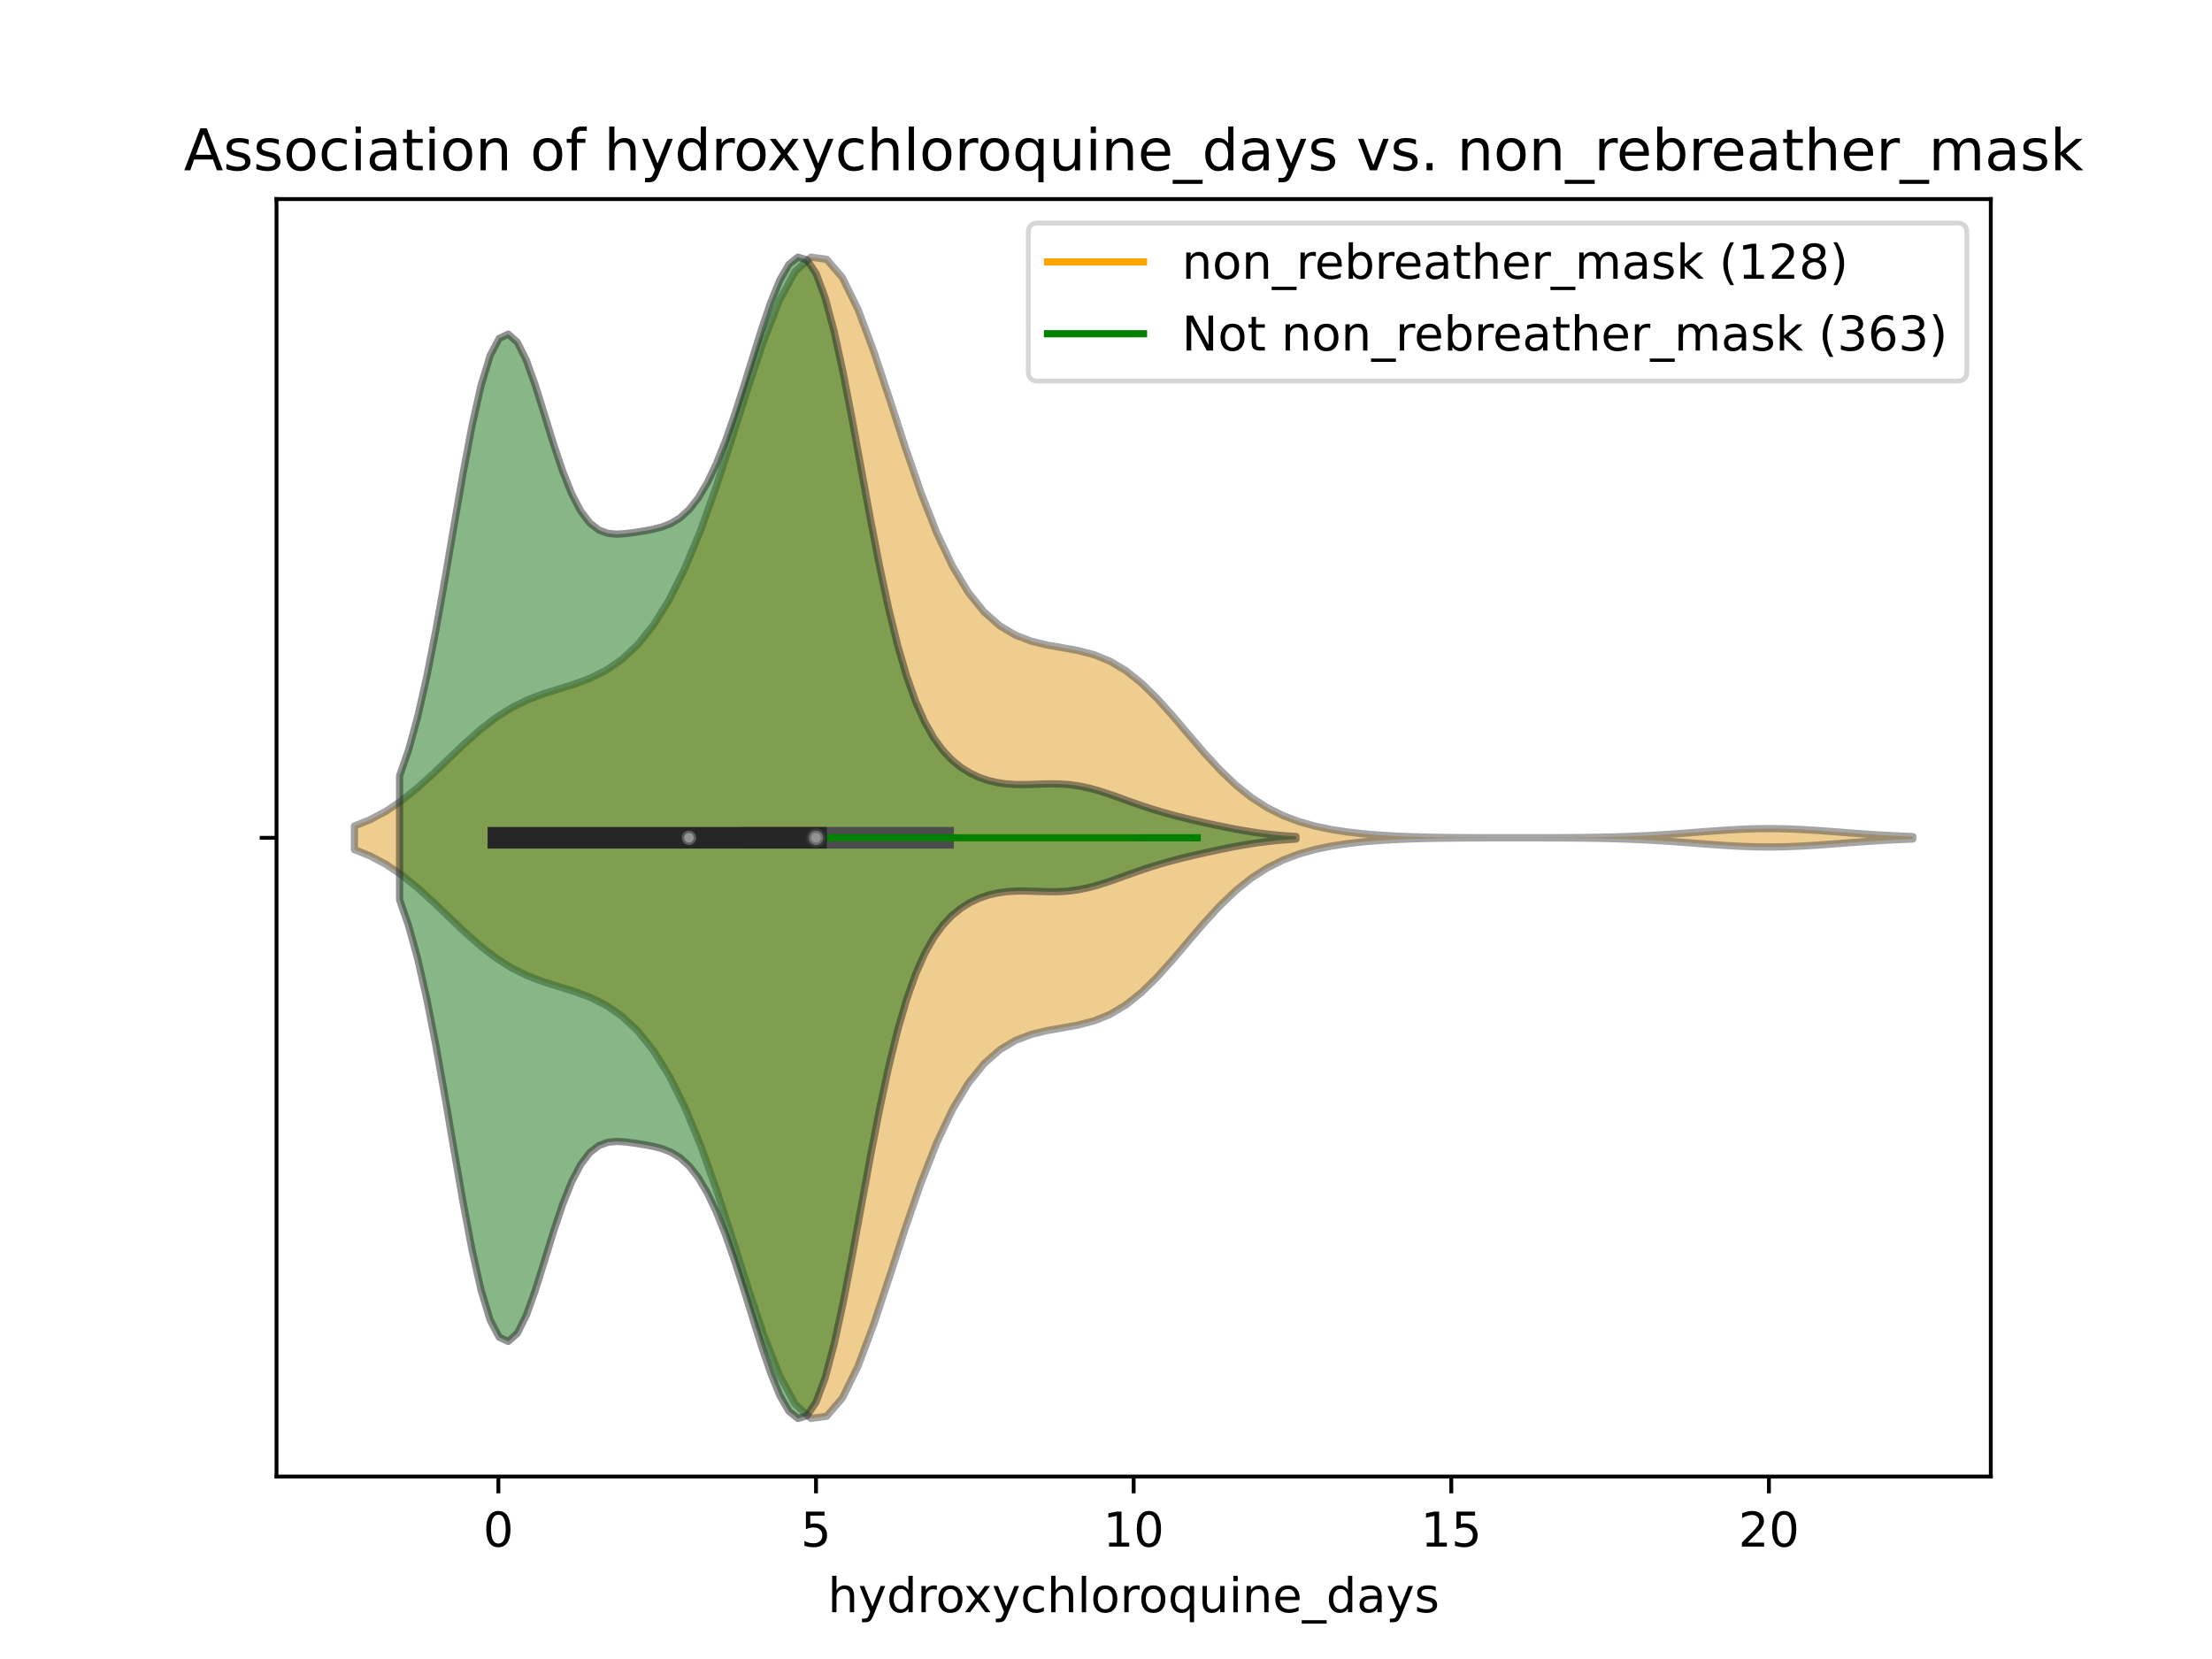 <?xml version="1.0" encoding="utf-8" standalone="no"?>
<!DOCTYPE svg PUBLIC "-//W3C//DTD SVG 1.1//EN"
  "http://www.w3.org/Graphics/SVG/1.1/DTD/svg11.dtd">
<!-- Created with matplotlib (https://matplotlib.org/) -->
<svg height="345.6pt" version="1.1" viewBox="0 0 460.8 345.6" width="460.8pt" xmlns="http://www.w3.org/2000/svg" xmlns:xlink="http://www.w3.org/1999/xlink">
 <defs>
  <style type="text/css">
*{stroke-linecap:butt;stroke-linejoin:round;}
  </style>
 </defs>
 <g id="figure_1">
  <g id="patch_1">
   <path d="M 0 345.6 
L 460.8 345.6 
L 460.8 0 
L 0 0 
z
" style="fill:#ffffff;"/>
  </g>
  <g id="axes_1">
   <g id="patch_2">
    <path d="M 57.6 307.584 
L 414.72 307.584 
L 414.72 41.472 
L 57.6 41.472 
z
" style="fill:#ffffff;"/>
   </g>
   <g id="PolyCollection_1">
    <defs>
     <path d="M 73.833 -168.605 
L 73.833 -173.539 
L 77.112 -174.848 
L 80.391 -176.598 
L 83.671 -178.811 
L 86.95 -181.451 
L 90.229 -184.422 
L 93.509 -187.566 
L 96.788 -190.691 
L 100.067 -193.601 
L 103.347 -196.136 
L 106.626 -198.208 
L 109.905 -199.82 
L 113.185 -201.061 
L 116.464 -202.091 
L 119.743 -203.112 
L 123.023 -204.339 
L 126.302 -205.983 
L 129.581 -208.247 
L 132.861 -211.325 
L 136.14 -215.409 
L 139.42 -220.678 
L 142.699 -227.265 
L 145.978 -235.208 
L 149.258 -244.384 
L 152.537 -254.445 
L 155.816 -264.8 
L 159.096 -274.638 
L 162.375 -283.027 
L 165.654 -289.06 
L 168.934 -292.032 
L 172.213 -291.58 
L 175.492 -287.771 
L 178.772 -281.085 
L 182.051 -272.318 
L 185.33 -262.427 
L 188.61 -252.35 
L 191.889 -242.873 
L 195.168 -234.536 
L 198.448 -227.621 
L 201.727 -222.184 
L 205.006 -218.117 
L 208.286 -215.226 
L 211.565 -213.275 
L 214.844 -212.023 
L 218.124 -211.231 
L 221.403 -210.657 
L 224.682 -210.057 
L 227.962 -209.193 
L 231.241 -207.856 
L 234.52 -205.904 
L 237.8 -203.288 
L 241.079 -200.069 
L 244.358 -196.41 
L 247.638 -192.542 
L 250.917 -188.718 
L 254.196 -185.162 
L 257.476 -182.034 
L 260.755 -179.417 
L 264.034 -177.317 
L 267.314 -175.688 
L 270.593 -174.451 
L 273.872 -173.525 
L 277.152 -172.835 
L 280.431 -172.321 
L 283.71 -171.939 
L 286.99 -171.659 
L 290.269 -171.457 
L 293.548 -171.316 
L 296.828 -171.221 
L 300.107 -171.159 
L 303.386 -171.121 
L 306.666 -171.098 
L 309.945 -171.086 
L 313.224 -171.081 
L 316.504 -171.08 
L 319.783 -171.083 
L 323.062 -171.092 
L 326.342 -171.109 
L 329.621 -171.139 
L 332.9 -171.187 
L 336.18 -171.26 
L 339.459 -171.366 
L 342.739 -171.511 
L 346.018 -171.695 
L 349.297 -171.917 
L 352.577 -172.164 
L 355.856 -172.416 
L 359.135 -172.65 
L 362.415 -172.839 
L 365.694 -172.957 
L 368.973 -172.989 
L 372.253 -172.931 
L 375.532 -172.79 
L 378.811 -172.586 
L 382.091 -172.344 
L 385.37 -172.091 
L 388.649 -171.85 
L 391.929 -171.638 
L 395.208 -171.465 
L 398.487 -171.332 
L 398.487 -170.812 
L 398.487 -170.812 
L 395.208 -170.679 
L 391.929 -170.506 
L 388.649 -170.294 
L 385.37 -170.053 
L 382.091 -169.8 
L 378.811 -169.558 
L 375.532 -169.354 
L 372.253 -169.213 
L 368.973 -169.155 
L 365.694 -169.187 
L 362.415 -169.305 
L 359.135 -169.494 
L 355.856 -169.728 
L 352.577 -169.98 
L 349.297 -170.227 
L 346.018 -170.449 
L 342.739 -170.633 
L 339.459 -170.778 
L 336.18 -170.884 
L 332.9 -170.957 
L 329.621 -171.005 
L 326.342 -171.035 
L 323.062 -171.052 
L 319.783 -171.061 
L 316.504 -171.064 
L 313.224 -171.063 
L 309.945 -171.058 
L 306.666 -171.046 
L 303.386 -171.023 
L 300.107 -170.985 
L 296.828 -170.923 
L 293.548 -170.828 
L 290.269 -170.687 
L 286.99 -170.485 
L 283.71 -170.205 
L 280.431 -169.823 
L 277.152 -169.309 
L 273.872 -168.619 
L 270.593 -167.693 
L 267.314 -166.456 
L 264.034 -164.827 
L 260.755 -162.727 
L 257.476 -160.11 
L 254.196 -156.982 
L 250.917 -153.426 
L 247.638 -149.602 
L 244.358 -145.734 
L 241.079 -142.075 
L 237.8 -138.856 
L 234.52 -136.24 
L 231.241 -134.288 
L 227.962 -132.951 
L 224.682 -132.087 
L 221.403 -131.487 
L 218.124 -130.913 
L 214.844 -130.121 
L 211.565 -128.869 
L 208.286 -126.918 
L 205.006 -124.027 
L 201.727 -119.96 
L 198.448 -114.523 
L 195.168 -107.608 
L 191.889 -99.271 
L 188.61 -89.794 
L 185.33 -79.717 
L 182.051 -69.826 
L 178.772 -61.059 
L 175.492 -54.373 
L 172.213 -50.564 
L 168.934 -50.112 
L 165.654 -53.084 
L 162.375 -59.117 
L 159.096 -67.506 
L 155.816 -77.344 
L 152.537 -87.699 
L 149.258 -97.76 
L 145.978 -106.936 
L 142.699 -114.879 
L 139.42 -121.466 
L 136.14 -126.735 
L 132.861 -130.819 
L 129.581 -133.897 
L 126.302 -136.161 
L 123.023 -137.805 
L 119.743 -139.032 
L 116.464 -140.053 
L 113.185 -141.083 
L 109.905 -142.324 
L 106.626 -143.936 
L 103.347 -146.008 
L 100.067 -148.543 
L 96.788 -151.453 
L 93.509 -154.578 
L 90.229 -157.722 
L 86.95 -160.693 
L 83.671 -163.333 
L 80.391 -165.546 
L 77.112 -167.296 
L 73.833 -168.605 
z
" id="m31ec055d1b" style="stroke:#4c4c4c;stroke-opacity:0.5;stroke-width:1.5;"/>
    </defs>
    <g clip-path="url(#p0de57cd82a)">
     <use style="fill:#df9c20;fill-opacity:0.5;stroke:#4c4c4c;stroke-opacity:0.5;stroke-width:1.5;" x="0" xlink:href="#m31ec055d1b" y="345.6"/>
    </g>
   </g>
   <g id="PolyCollection_2">
    <defs>
     <path d="M 83.241 -158.165 
L 83.241 -183.979 
L 85.128 -189.415 
L 87.014 -196.291 
L 88.9 -204.618 
L 90.786 -214.252 
L 92.672 -224.87 
L 94.558 -235.967 
L 96.445 -246.891 
L 98.331 -256.914 
L 100.217 -265.322 
L 102.103 -271.515 
L 103.989 -275.108 
L 105.876 -275.985 
L 107.762 -274.319 
L 109.648 -270.546 
L 111.534 -265.285 
L 113.42 -259.246 
L 115.307 -253.121 
L 117.193 -247.49 
L 119.079 -242.762 
L 120.965 -239.149 
L 122.851 -236.669 
L 124.737 -235.192 
L 126.624 -234.496 
L 128.51 -234.325 
L 130.396 -234.448 
L 132.282 -234.698 
L 134.168 -234.996 
L 136.055 -235.347 
L 137.941 -235.832 
L 139.827 -236.583 
L 141.713 -237.752 
L 143.599 -239.485 
L 145.486 -241.904 
L 147.372 -245.086 
L 149.258 -249.057 
L 151.144 -253.781 
L 153.03 -259.156 
L 154.917 -265.013 
L 156.803 -271.105 
L 158.689 -277.11 
L 160.575 -282.642 
L 162.461 -287.264 
L 164.347 -290.53 
L 166.234 -292.032 
L 168.12 -291.455 
L 170.006 -288.632 
L 171.892 -283.582 
L 173.778 -276.519 
L 175.665 -267.836 
L 177.551 -258.052 
L 179.437 -247.746 
L 181.323 -237.486 
L 183.209 -227.76 
L 185.096 -218.934 
L 186.982 -211.232 
L 188.868 -204.74 
L 190.754 -199.427 
L 192.64 -195.184 
L 194.527 -191.854 
L 196.413 -189.271 
L 198.299 -187.276 
L 200.185 -185.74 
L 202.071 -184.562 
L 203.957 -183.671 
L 205.844 -183.019 
L 207.73 -182.573 
L 209.616 -182.302 
L 211.502 -182.176 
L 213.388 -182.159 
L 215.275 -182.208 
L 217.161 -182.276 
L 219.047 -182.314 
L 220.933 -182.281 
L 222.819 -182.142 
L 224.706 -181.882 
L 226.592 -181.495 
L 228.478 -180.995 
L 230.364 -180.405 
L 232.25 -179.755 
L 234.136 -179.076 
L 236.023 -178.398 
L 237.909 -177.742 
L 239.795 -177.123 
L 241.681 -176.546 
L 243.567 -176.011 
L 245.454 -175.513 
L 247.34 -175.045 
L 249.226 -174.599 
L 251.112 -174.172 
L 252.998 -173.761 
L 254.885 -173.366 
L 256.771 -172.993 
L 258.657 -172.646 
L 260.543 -172.332 
L 262.429 -172.056 
L 264.316 -171.819 
L 266.202 -171.624 
L 268.088 -171.467 
L 269.974 -171.347 
L 269.974 -170.797 
L 269.974 -170.797 
L 268.088 -170.677 
L 266.202 -170.52 
L 264.316 -170.325 
L 262.429 -170.088 
L 260.543 -169.812 
L 258.657 -169.498 
L 256.771 -169.151 
L 254.885 -168.778 
L 252.998 -168.383 
L 251.112 -167.972 
L 249.226 -167.545 
L 247.34 -167.099 
L 245.454 -166.631 
L 243.567 -166.133 
L 241.681 -165.598 
L 239.795 -165.021 
L 237.909 -164.402 
L 236.023 -163.746 
L 234.136 -163.068 
L 232.25 -162.389 
L 230.364 -161.739 
L 228.478 -161.149 
L 226.592 -160.649 
L 224.706 -160.262 
L 222.819 -160.002 
L 220.933 -159.863 
L 219.047 -159.83 
L 217.161 -159.868 
L 215.275 -159.936 
L 213.388 -159.985 
L 211.502 -159.968 
L 209.616 -159.842 
L 207.73 -159.571 
L 205.844 -159.125 
L 203.957 -158.473 
L 202.071 -157.582 
L 200.185 -156.404 
L 198.299 -154.868 
L 196.413 -152.873 
L 194.527 -150.29 
L 192.64 -146.96 
L 190.754 -142.717 
L 188.868 -137.404 
L 186.982 -130.912 
L 185.096 -123.21 
L 183.209 -114.384 
L 181.323 -104.658 
L 179.437 -94.398 
L 177.551 -84.092 
L 175.665 -74.308 
L 173.778 -65.625 
L 171.892 -58.562 
L 170.006 -53.512 
L 168.12 -50.689 
L 166.234 -50.112 
L 164.347 -51.614 
L 162.461 -54.88 
L 160.575 -59.502 
L 158.689 -65.034 
L 156.803 -71.039 
L 154.917 -77.131 
L 153.03 -82.988 
L 151.144 -88.363 
L 149.258 -93.087 
L 147.372 -97.058 
L 145.486 -100.24 
L 143.599 -102.659 
L 141.713 -104.392 
L 139.827 -105.561 
L 137.941 -106.312 
L 136.055 -106.797 
L 134.168 -107.148 
L 132.282 -107.446 
L 130.396 -107.696 
L 128.51 -107.819 
L 126.624 -107.648 
L 124.737 -106.952 
L 122.851 -105.475 
L 120.965 -102.995 
L 119.079 -99.382 
L 117.193 -94.654 
L 115.307 -89.023 
L 113.42 -82.898 
L 111.534 -76.859 
L 109.648 -71.598 
L 107.762 -67.825 
L 105.876 -66.159 
L 103.989 -67.036 
L 102.103 -70.629 
L 100.217 -76.822 
L 98.331 -85.23 
L 96.445 -95.253 
L 94.558 -106.177 
L 92.672 -117.274 
L 90.786 -127.892 
L 88.9 -137.526 
L 87.014 -145.853 
L 85.128 -152.729 
L 83.241 -158.165 
z
" id="md83c1973f4" style="stroke:#262626;stroke-opacity:0.5;stroke-width:1.5;"/>
    </defs>
    <g clip-path="url(#p0de57cd82a)">
     <use style="fill:#107010;fill-opacity:0.5;stroke:#262626;stroke-opacity:0.5;stroke-width:1.5;" x="0" xlink:href="#md83c1973f4" y="345.6"/>
    </g>
   </g>
   <g id="matplotlib.axis_1">
    <g id="xtick_1">
     <g id="line2d_1">
      <defs>
       <path d="M 0 0 
L 0 3.5 
" id="mb595acec71" style="stroke:#000000;stroke-width:0.8;"/>
      </defs>
      <g>
       <use style="stroke:#000000;stroke-width:0.8;" x="103.822" xlink:href="#mb595acec71" y="307.584"/>
      </g>
     </g>
     <g id="text_1">
      <!-- 0 -->
      <defs>
       <path d="M 31.781 66.406 
Q 24.172 66.406 20.328 58.906 
Q 16.5 51.422 16.5 36.375 
Q 16.5 21.391 20.328 13.891 
Q 24.172 6.391 31.781 6.391 
Q 39.453 6.391 43.281 13.891 
Q 47.125 21.391 47.125 36.375 
Q 47.125 51.422 43.281 58.906 
Q 39.453 66.406 31.781 66.406 
z
M 31.781 74.219 
Q 44.047 74.219 50.516 64.516 
Q 56.984 54.828 56.984 36.375 
Q 56.984 17.969 50.516 8.266 
Q 44.047 -1.422 31.781 -1.422 
Q 19.531 -1.422 13.062 8.266 
Q 6.594 17.969 6.594 36.375 
Q 6.594 54.828 13.062 64.516 
Q 19.531 74.219 31.781 74.219 
z
" id="DejaVuSans-48"/>
      </defs>
      <g transform="translate(100.64 322.182)scale(0.1 -0.1)">
       <use xlink:href="#DejaVuSans-48"/>
      </g>
     </g>
    </g>
    <g id="xtick_2">
     <g id="line2d_2">
      <g>
       <use style="stroke:#000000;stroke-width:0.8;" x="169.991" xlink:href="#mb595acec71" y="307.584"/>
      </g>
     </g>
     <g id="text_2">
      <!-- 5 -->
      <defs>
       <path d="M 10.797 72.906 
L 49.516 72.906 
L 49.516 64.594 
L 19.828 64.594 
L 19.828 46.734 
Q 21.969 47.469 24.109 47.828 
Q 26.266 48.188 28.422 48.188 
Q 40.625 48.188 47.75 41.5 
Q 54.891 34.812 54.891 23.391 
Q 54.891 11.625 47.562 5.094 
Q 40.234 -1.422 26.906 -1.422 
Q 22.312 -1.422 17.547 -0.641 
Q 12.797 0.141 7.719 1.703 
L 7.719 11.625 
Q 12.109 9.234 16.797 8.062 
Q 21.484 6.891 26.703 6.891 
Q 35.156 6.891 40.078 11.328 
Q 45.016 15.766 45.016 23.391 
Q 45.016 31 40.078 35.438 
Q 35.156 39.891 26.703 39.891 
Q 22.75 39.891 18.812 39.016 
Q 14.891 38.141 10.797 36.281 
z
" id="DejaVuSans-53"/>
      </defs>
      <g transform="translate(166.81 322.182)scale(0.1 -0.1)">
       <use xlink:href="#DejaVuSans-53"/>
      </g>
     </g>
    </g>
    <g id="xtick_3">
     <g id="line2d_3">
      <g>
       <use style="stroke:#000000;stroke-width:0.8;" x="236.16" xlink:href="#mb595acec71" y="307.584"/>
      </g>
     </g>
     <g id="text_3">
      <!-- 10 -->
      <defs>
       <path d="M 12.406 8.297 
L 28.516 8.297 
L 28.516 63.922 
L 10.984 60.406 
L 10.984 69.391 
L 28.422 72.906 
L 38.281 72.906 
L 38.281 8.297 
L 54.391 8.297 
L 54.391 0 
L 12.406 0 
z
" id="DejaVuSans-49"/>
      </defs>
      <g transform="translate(229.798 322.182)scale(0.1 -0.1)">
       <use xlink:href="#DejaVuSans-49"/>
       <use x="63.623" xlink:href="#DejaVuSans-48"/>
      </g>
     </g>
    </g>
    <g id="xtick_4">
     <g id="line2d_4">
      <g>
       <use style="stroke:#000000;stroke-width:0.8;" x="302.329" xlink:href="#mb595acec71" y="307.584"/>
      </g>
     </g>
     <g id="text_4">
      <!-- 15 -->
      <g transform="translate(295.967 322.182)scale(0.1 -0.1)">
       <use xlink:href="#DejaVuSans-49"/>
       <use x="63.623" xlink:href="#DejaVuSans-53"/>
      </g>
     </g>
    </g>
    <g id="xtick_5">
     <g id="line2d_5">
      <g>
       <use style="stroke:#000000;stroke-width:0.8;" x="368.498" xlink:href="#mb595acec71" y="307.584"/>
      </g>
     </g>
     <g id="text_5">
      <!-- 20 -->
      <defs>
       <path d="M 19.188 8.297 
L 53.609 8.297 
L 53.609 0 
L 7.328 0 
L 7.328 8.297 
Q 12.938 14.109 22.625 23.891 
Q 32.328 33.688 34.812 36.531 
Q 39.547 41.844 41.422 45.531 
Q 43.312 49.219 43.312 52.781 
Q 43.312 58.594 39.234 62.25 
Q 35.156 65.922 28.609 65.922 
Q 23.969 65.922 18.812 64.312 
Q 13.672 62.703 7.812 59.422 
L 7.812 69.391 
Q 13.766 71.781 18.938 73 
Q 24.125 74.219 28.422 74.219 
Q 39.75 74.219 46.484 68.547 
Q 53.219 62.891 53.219 53.422 
Q 53.219 48.922 51.531 44.891 
Q 49.859 40.875 45.406 35.406 
Q 44.188 33.984 37.641 27.219 
Q 31.109 20.453 19.188 8.297 
z
" id="DejaVuSans-50"/>
      </defs>
      <g transform="translate(362.136 322.182)scale(0.1 -0.1)">
       <use xlink:href="#DejaVuSans-50"/>
       <use x="63.623" xlink:href="#DejaVuSans-48"/>
      </g>
     </g>
    </g>
    <g id="text_6">
     <!-- hydroxychloroquine_days -->
     <defs>
      <path d="M 54.891 33.016 
L 54.891 0 
L 45.906 0 
L 45.906 32.719 
Q 45.906 40.484 42.875 44.328 
Q 39.844 48.188 33.797 48.188 
Q 26.516 48.188 22.312 43.547 
Q 18.109 38.922 18.109 30.906 
L 18.109 0 
L 9.078 0 
L 9.078 75.984 
L 18.109 75.984 
L 18.109 46.188 
Q 21.344 51.125 25.703 53.562 
Q 30.078 56 35.797 56 
Q 45.219 56 50.047 50.172 
Q 54.891 44.344 54.891 33.016 
z
" id="DejaVuSans-104"/>
      <path d="M 32.172 -5.078 
Q 28.375 -14.844 24.75 -17.812 
Q 21.141 -20.797 15.094 -20.797 
L 7.906 -20.797 
L 7.906 -13.281 
L 13.188 -13.281 
Q 16.891 -13.281 18.938 -11.516 
Q 21 -9.766 23.484 -3.219 
L 25.094 0.875 
L 2.984 54.688 
L 12.5 54.688 
L 29.594 11.922 
L 46.688 54.688 
L 56.203 54.688 
z
" id="DejaVuSans-121"/>
      <path d="M 45.406 46.391 
L 45.406 75.984 
L 54.391 75.984 
L 54.391 0 
L 45.406 0 
L 45.406 8.203 
Q 42.578 3.328 38.25 0.953 
Q 33.938 -1.422 27.875 -1.422 
Q 17.969 -1.422 11.734 6.484 
Q 5.516 14.406 5.516 27.297 
Q 5.516 40.188 11.734 48.094 
Q 17.969 56 27.875 56 
Q 33.938 56 38.25 53.625 
Q 42.578 51.266 45.406 46.391 
z
M 14.797 27.297 
Q 14.797 17.391 18.875 11.75 
Q 22.953 6.109 30.078 6.109 
Q 37.203 6.109 41.297 11.75 
Q 45.406 17.391 45.406 27.297 
Q 45.406 37.203 41.297 42.844 
Q 37.203 48.484 30.078 48.484 
Q 22.953 48.484 18.875 42.844 
Q 14.797 37.203 14.797 27.297 
z
" id="DejaVuSans-100"/>
      <path d="M 41.109 46.297 
Q 39.594 47.172 37.812 47.578 
Q 36.031 48 33.891 48 
Q 26.266 48 22.188 43.047 
Q 18.109 38.094 18.109 28.812 
L 18.109 0 
L 9.078 0 
L 9.078 54.688 
L 18.109 54.688 
L 18.109 46.188 
Q 20.953 51.172 25.484 53.578 
Q 30.031 56 36.531 56 
Q 37.453 56 38.578 55.875 
Q 39.703 55.766 41.062 55.516 
z
" id="DejaVuSans-114"/>
      <path d="M 30.609 48.391 
Q 23.391 48.391 19.188 42.75 
Q 14.984 37.109 14.984 27.297 
Q 14.984 17.484 19.156 11.844 
Q 23.344 6.203 30.609 6.203 
Q 37.797 6.203 41.984 11.859 
Q 46.188 17.531 46.188 27.297 
Q 46.188 37.016 41.984 42.703 
Q 37.797 48.391 30.609 48.391 
z
M 30.609 56 
Q 42.328 56 49.016 48.375 
Q 55.719 40.766 55.719 27.297 
Q 55.719 13.875 49.016 6.219 
Q 42.328 -1.422 30.609 -1.422 
Q 18.844 -1.422 12.172 6.219 
Q 5.516 13.875 5.516 27.297 
Q 5.516 40.766 12.172 48.375 
Q 18.844 56 30.609 56 
z
" id="DejaVuSans-111"/>
      <path d="M 54.891 54.688 
L 35.109 28.078 
L 55.906 0 
L 45.312 0 
L 29.391 21.484 
L 13.484 0 
L 2.875 0 
L 24.125 28.609 
L 4.688 54.688 
L 15.281 54.688 
L 29.781 35.203 
L 44.281 54.688 
z
" id="DejaVuSans-120"/>
      <path d="M 48.781 52.594 
L 48.781 44.188 
Q 44.969 46.297 41.141 47.344 
Q 37.312 48.391 33.406 48.391 
Q 24.656 48.391 19.812 42.844 
Q 14.984 37.312 14.984 27.297 
Q 14.984 17.281 19.812 11.734 
Q 24.656 6.203 33.406 6.203 
Q 37.312 6.203 41.141 7.25 
Q 44.969 8.297 48.781 10.406 
L 48.781 2.094 
Q 45.016 0.344 40.984 -0.531 
Q 36.969 -1.422 32.422 -1.422 
Q 20.062 -1.422 12.781 6.344 
Q 5.516 14.109 5.516 27.297 
Q 5.516 40.672 12.859 48.328 
Q 20.219 56 33.016 56 
Q 37.156 56 41.109 55.141 
Q 45.062 54.297 48.781 52.594 
z
" id="DejaVuSans-99"/>
      <path d="M 9.422 75.984 
L 18.406 75.984 
L 18.406 0 
L 9.422 0 
z
" id="DejaVuSans-108"/>
      <path d="M 14.797 27.297 
Q 14.797 17.391 18.875 11.75 
Q 22.953 6.109 30.078 6.109 
Q 37.203 6.109 41.297 11.75 
Q 45.406 17.391 45.406 27.297 
Q 45.406 37.203 41.297 42.844 
Q 37.203 48.484 30.078 48.484 
Q 22.953 48.484 18.875 42.844 
Q 14.797 37.203 14.797 27.297 
z
M 45.406 8.203 
Q 42.578 3.328 38.25 0.953 
Q 33.938 -1.422 27.875 -1.422 
Q 17.969 -1.422 11.734 6.484 
Q 5.516 14.406 5.516 27.297 
Q 5.516 40.188 11.734 48.094 
Q 17.969 56 27.875 56 
Q 33.938 56 38.25 53.625 
Q 42.578 51.266 45.406 46.391 
L 45.406 54.688 
L 54.391 54.688 
L 54.391 -20.797 
L 45.406 -20.797 
z
" id="DejaVuSans-113"/>
      <path d="M 8.5 21.578 
L 8.5 54.688 
L 17.484 54.688 
L 17.484 21.922 
Q 17.484 14.156 20.5 10.266 
Q 23.531 6.391 29.594 6.391 
Q 36.859 6.391 41.078 11.031 
Q 45.312 15.672 45.312 23.688 
L 45.312 54.688 
L 54.297 54.688 
L 54.297 0 
L 45.312 0 
L 45.312 8.406 
Q 42.047 3.422 37.719 1 
Q 33.406 -1.422 27.688 -1.422 
Q 18.266 -1.422 13.375 4.438 
Q 8.5 10.297 8.5 21.578 
z
M 31.109 56 
z
" id="DejaVuSans-117"/>
      <path d="M 9.422 54.688 
L 18.406 54.688 
L 18.406 0 
L 9.422 0 
z
M 9.422 75.984 
L 18.406 75.984 
L 18.406 64.594 
L 9.422 64.594 
z
" id="DejaVuSans-105"/>
      <path d="M 54.891 33.016 
L 54.891 0 
L 45.906 0 
L 45.906 32.719 
Q 45.906 40.484 42.875 44.328 
Q 39.844 48.188 33.797 48.188 
Q 26.516 48.188 22.312 43.547 
Q 18.109 38.922 18.109 30.906 
L 18.109 0 
L 9.078 0 
L 9.078 54.688 
L 18.109 54.688 
L 18.109 46.188 
Q 21.344 51.125 25.703 53.562 
Q 30.078 56 35.797 56 
Q 45.219 56 50.047 50.172 
Q 54.891 44.344 54.891 33.016 
z
" id="DejaVuSans-110"/>
      <path d="M 56.203 29.594 
L 56.203 25.203 
L 14.891 25.203 
Q 15.484 15.922 20.484 11.062 
Q 25.484 6.203 34.422 6.203 
Q 39.594 6.203 44.453 7.469 
Q 49.312 8.734 54.109 11.281 
L 54.109 2.781 
Q 49.266 0.734 44.188 -0.344 
Q 39.109 -1.422 33.891 -1.422 
Q 20.797 -1.422 13.156 6.188 
Q 5.516 13.812 5.516 26.812 
Q 5.516 40.234 12.766 48.109 
Q 20.016 56 32.328 56 
Q 43.359 56 49.781 48.891 
Q 56.203 41.797 56.203 29.594 
z
M 47.219 32.234 
Q 47.125 39.594 43.094 43.984 
Q 39.062 48.391 32.422 48.391 
Q 24.906 48.391 20.391 44.141 
Q 15.875 39.891 15.188 32.172 
z
" id="DejaVuSans-101"/>
      <path d="M 50.984 -16.609 
L 50.984 -23.578 
L -0.984 -23.578 
L -0.984 -16.609 
z
" id="DejaVuSans-95"/>
      <path d="M 34.281 27.484 
Q 23.391 27.484 19.188 25 
Q 14.984 22.516 14.984 16.5 
Q 14.984 11.719 18.141 8.906 
Q 21.297 6.109 26.703 6.109 
Q 34.188 6.109 38.703 11.406 
Q 43.219 16.703 43.219 25.484 
L 43.219 27.484 
z
M 52.203 31.203 
L 52.203 0 
L 43.219 0 
L 43.219 8.297 
Q 40.141 3.328 35.547 0.953 
Q 30.953 -1.422 24.312 -1.422 
Q 15.922 -1.422 10.953 3.297 
Q 6 8.016 6 15.922 
Q 6 25.141 12.172 29.828 
Q 18.359 34.516 30.609 34.516 
L 43.219 34.516 
L 43.219 35.406 
Q 43.219 41.609 39.141 45 
Q 35.062 48.391 27.688 48.391 
Q 23 48.391 18.547 47.266 
Q 14.109 46.141 10.016 43.891 
L 10.016 52.203 
Q 14.938 54.109 19.578 55.047 
Q 24.219 56 28.609 56 
Q 40.484 56 46.344 49.844 
Q 52.203 43.703 52.203 31.203 
z
" id="DejaVuSans-97"/>
      <path d="M 44.281 53.078 
L 44.281 44.578 
Q 40.484 46.531 36.375 47.5 
Q 32.281 48.484 27.875 48.484 
Q 21.188 48.484 17.844 46.438 
Q 14.5 44.391 14.5 40.281 
Q 14.5 37.156 16.891 35.375 
Q 19.281 33.594 26.516 31.984 
L 29.594 31.297 
Q 39.156 29.25 43.188 25.516 
Q 47.219 21.781 47.219 15.094 
Q 47.219 7.469 41.188 3.016 
Q 35.156 -1.422 24.609 -1.422 
Q 20.219 -1.422 15.453 -0.562 
Q 10.688 0.297 5.422 2 
L 5.422 11.281 
Q 10.406 8.688 15.234 7.391 
Q 20.062 6.109 24.812 6.109 
Q 31.156 6.109 34.562 8.281 
Q 37.984 10.453 37.984 14.406 
Q 37.984 18.062 35.516 20.016 
Q 33.062 21.969 24.703 23.781 
L 21.578 24.516 
Q 13.234 26.266 9.516 29.906 
Q 5.812 33.547 5.812 39.891 
Q 5.812 47.609 11.281 51.797 
Q 16.75 56 26.812 56 
Q 31.781 56 36.172 55.266 
Q 40.578 54.547 44.281 53.078 
z
" id="DejaVuSans-115"/>
     </defs>
     <g transform="translate(172.444 335.861)scale(0.1 -0.1)">
      <use xlink:href="#DejaVuSans-104"/>
      <use x="63.379" xlink:href="#DejaVuSans-121"/>
      <use x="122.559" xlink:href="#DejaVuSans-100"/>
      <use x="186.035" xlink:href="#DejaVuSans-114"/>
      <use x="224.898" xlink:href="#DejaVuSans-111"/>
      <use x="282.955" xlink:href="#DejaVuSans-120"/>
      <use x="342.135" xlink:href="#DejaVuSans-121"/>
      <use x="401.314" xlink:href="#DejaVuSans-99"/>
      <use x="456.295" xlink:href="#DejaVuSans-104"/>
      <use x="519.674" xlink:href="#DejaVuSans-108"/>
      <use x="547.457" xlink:href="#DejaVuSans-111"/>
      <use x="608.639" xlink:href="#DejaVuSans-114"/>
      <use x="647.502" xlink:href="#DejaVuSans-111"/>
      <use x="708.684" xlink:href="#DejaVuSans-113"/>
      <use x="772.16" xlink:href="#DejaVuSans-117"/>
      <use x="835.539" xlink:href="#DejaVuSans-105"/>
      <use x="863.322" xlink:href="#DejaVuSans-110"/>
      <use x="926.701" xlink:href="#DejaVuSans-101"/>
      <use x="988.225" xlink:href="#DejaVuSans-95"/>
      <use x="1038.225" xlink:href="#DejaVuSans-100"/>
      <use x="1101.701" xlink:href="#DejaVuSans-97"/>
      <use x="1162.98" xlink:href="#DejaVuSans-121"/>
      <use x="1222.16" xlink:href="#DejaVuSans-115"/>
     </g>
    </g>
   </g>
   <g id="matplotlib.axis_2">
    <g id="ytick_1">
     <g id="line2d_6">
      <defs>
       <path d="M 0 0 
L -3.5 0 
" id="m94b410434c" style="stroke:#000000;stroke-width:0.8;"/>
      </defs>
      <g>
       <use style="stroke:#000000;stroke-width:0.8;" x="57.6" xlink:href="#m94b410434c" y="174.528"/>
      </g>
     </g>
    </g>
   </g>
   <g id="line2d_7">
    <path clip-path="url(#p0de57cd82a)" d="M 103.822 174.528 
L 236.16 174.528 
" style="fill:none;stroke:#ffa500;stroke-linecap:square;stroke-width:1.5;"/>
   </g>
   <g id="line2d_8">
    <path clip-path="url(#p0de57cd82a)" d="M 156.757 174.528 
L 196.458 174.528 
" style="fill:none;stroke:#4c4c4c;stroke-linecap:square;stroke-width:4.5;"/>
   </g>
   <g id="line2d_9">
    <path clip-path="url(#p0de57cd82a)" d="M 103.822 174.528 
L 249.394 174.528 
" style="fill:none;stroke:#008000;stroke-linecap:square;stroke-width:1.5;"/>
   </g>
   <g id="line2d_10">
    <path clip-path="url(#p0de57cd82a)" d="M 103.822 174.528 
L 169.991 174.528 
" style="fill:none;stroke:#262626;stroke-linecap:square;stroke-width:4.5;"/>
   </g>
   <g id="patch_3">
    <path d="M 57.6 307.584 
L 57.6 41.472 
" style="fill:none;stroke:#000000;stroke-linecap:square;stroke-linejoin:miter;stroke-width:0.8;"/>
   </g>
   <g id="patch_4">
    <path d="M 414.72 307.584 
L 414.72 41.472 
" style="fill:none;stroke:#000000;stroke-linecap:square;stroke-linejoin:miter;stroke-width:0.8;"/>
   </g>
   <g id="patch_5">
    <path d="M 57.6 307.584 
L 414.72 307.584 
" style="fill:none;stroke:#000000;stroke-linecap:square;stroke-linejoin:miter;stroke-width:0.8;"/>
   </g>
   <g id="patch_6">
    <path d="M 57.6 41.472 
L 414.72 41.472 
" style="fill:none;stroke:#000000;stroke-linecap:square;stroke-linejoin:miter;stroke-width:0.8;"/>
   </g>
   <g id="PathCollection_1">
    <defs>
     <path d="M 0 1.5 
C 0.398 1.5 0.779 1.342 1.061 1.061 
C 1.342 0.779 1.5 0.398 1.5 0 
C 1.5 -0.398 1.342 -0.779 1.061 -1.061 
C 0.779 -1.342 0.398 -1.5 0 -1.5 
C -0.398 -1.5 -0.779 -1.342 -1.061 -1.061 
C -1.342 -0.779 -1.5 -0.398 -1.5 0 
C -1.5 0.398 -1.342 0.779 -1.061 1.061 
C -0.779 1.342 -0.398 1.5 0 1.5 
z
" id="m1c1838a0f6" style="stroke:#4c4c4c;stroke-opacity:0.5;"/>
    </defs>
    <g clip-path="url(#p0de57cd82a)">
     <use style="fill:#ffffff;fill-opacity:0.5;stroke:#4c4c4c;stroke-opacity:0.5;" x="169.991" xlink:href="#m1c1838a0f6" y="174.528"/>
    </g>
   </g>
   <g id="PathCollection_2">
    <defs>
     <path d="M 0 1.5 
C 0.398 1.5 0.779 1.342 1.061 1.061 
C 1.342 0.779 1.5 0.398 1.5 0 
C 1.5 -0.398 1.342 -0.779 1.061 -1.061 
C 0.779 -1.342 0.398 -1.5 0 -1.5 
C -0.398 -1.5 -0.779 -1.342 -1.061 -1.061 
C -1.342 -0.779 -1.5 -0.398 -1.5 0 
C -1.5 0.398 -1.342 0.779 -1.061 1.061 
C -0.779 1.342 -0.398 1.5 0 1.5 
z
" id="m29eba661d1" style="stroke:#262626;stroke-opacity:0.5;"/>
    </defs>
    <g clip-path="url(#p0de57cd82a)">
     <use style="fill:#ffffff;fill-opacity:0.5;stroke:#262626;stroke-opacity:0.5;" x="143.523" xlink:href="#m29eba661d1" y="174.528"/>
    </g>
   </g>
   <g id="text_7">
    <!-- Association of hydroxychloroquine_days vs. non_rebreather_mask -->
    <defs>
     <path d="M 34.188 63.188 
L 20.797 26.906 
L 47.609 26.906 
z
M 28.609 72.906 
L 39.797 72.906 
L 67.578 0 
L 57.328 0 
L 50.688 18.703 
L 17.828 18.703 
L 11.188 0 
L 0.781 0 
z
" id="DejaVuSans-65"/>
     <path d="M 18.312 70.219 
L 18.312 54.688 
L 36.812 54.688 
L 36.812 47.703 
L 18.312 47.703 
L 18.312 18.016 
Q 18.312 11.328 20.141 9.422 
Q 21.969 7.516 27.594 7.516 
L 36.812 7.516 
L 36.812 0 
L 27.594 0 
Q 17.188 0 13.234 3.875 
Q 9.281 7.766 9.281 18.016 
L 9.281 47.703 
L 2.688 47.703 
L 2.688 54.688 
L 9.281 54.688 
L 9.281 70.219 
z
" id="DejaVuSans-116"/>
     <path id="DejaVuSans-32"/>
     <path d="M 37.109 75.984 
L 37.109 68.5 
L 28.516 68.5 
Q 23.688 68.5 21.797 66.547 
Q 19.922 64.594 19.922 59.516 
L 19.922 54.688 
L 34.719 54.688 
L 34.719 47.703 
L 19.922 47.703 
L 19.922 0 
L 10.891 0 
L 10.891 47.703 
L 2.297 47.703 
L 2.297 54.688 
L 10.891 54.688 
L 10.891 58.5 
Q 10.891 67.625 15.141 71.797 
Q 19.391 75.984 28.609 75.984 
z
" id="DejaVuSans-102"/>
     <path d="M 2.984 54.688 
L 12.5 54.688 
L 29.594 8.797 
L 46.688 54.688 
L 56.203 54.688 
L 35.688 0 
L 23.484 0 
z
" id="DejaVuSans-118"/>
     <path d="M 10.688 12.406 
L 21 12.406 
L 21 0 
L 10.688 0 
z
" id="DejaVuSans-46"/>
     <path d="M 48.688 27.297 
Q 48.688 37.203 44.609 42.844 
Q 40.531 48.484 33.406 48.484 
Q 26.266 48.484 22.188 42.844 
Q 18.109 37.203 18.109 27.297 
Q 18.109 17.391 22.188 11.75 
Q 26.266 6.109 33.406 6.109 
Q 40.531 6.109 44.609 11.75 
Q 48.688 17.391 48.688 27.297 
z
M 18.109 46.391 
Q 20.953 51.266 25.266 53.625 
Q 29.594 56 35.594 56 
Q 45.562 56 51.781 48.094 
Q 58.016 40.188 58.016 27.297 
Q 58.016 14.406 51.781 6.484 
Q 45.562 -1.422 35.594 -1.422 
Q 29.594 -1.422 25.266 0.953 
Q 20.953 3.328 18.109 8.203 
L 18.109 0 
L 9.078 0 
L 9.078 75.984 
L 18.109 75.984 
z
" id="DejaVuSans-98"/>
     <path d="M 52 44.188 
Q 55.375 50.25 60.062 53.125 
Q 64.75 56 71.094 56 
Q 79.641 56 84.281 50.016 
Q 88.922 44.047 88.922 33.016 
L 88.922 0 
L 79.891 0 
L 79.891 32.719 
Q 79.891 40.578 77.094 44.375 
Q 74.312 48.188 68.609 48.188 
Q 61.625 48.188 57.562 43.547 
Q 53.516 38.922 53.516 30.906 
L 53.516 0 
L 44.484 0 
L 44.484 32.719 
Q 44.484 40.625 41.703 44.406 
Q 38.922 48.188 33.109 48.188 
Q 26.219 48.188 22.156 43.531 
Q 18.109 38.875 18.109 30.906 
L 18.109 0 
L 9.078 0 
L 9.078 54.688 
L 18.109 54.688 
L 18.109 46.188 
Q 21.188 51.219 25.484 53.609 
Q 29.781 56 35.688 56 
Q 41.656 56 45.828 52.969 
Q 50 49.953 52 44.188 
z
" id="DejaVuSans-109"/>
     <path d="M 9.078 75.984 
L 18.109 75.984 
L 18.109 31.109 
L 44.922 54.688 
L 56.391 54.688 
L 27.391 29.109 
L 57.625 0 
L 45.906 0 
L 18.109 26.703 
L 18.109 0 
L 9.078 0 
z
" id="DejaVuSans-107"/>
    </defs>
    <g transform="translate(38.301 35.472)scale(0.12 -0.12)">
     <use xlink:href="#DejaVuSans-65"/>
     <use x="68.408" xlink:href="#DejaVuSans-115"/>
     <use x="120.508" xlink:href="#DejaVuSans-115"/>
     <use x="172.607" xlink:href="#DejaVuSans-111"/>
     <use x="233.789" xlink:href="#DejaVuSans-99"/>
     <use x="288.77" xlink:href="#DejaVuSans-105"/>
     <use x="316.553" xlink:href="#DejaVuSans-97"/>
     <use x="377.832" xlink:href="#DejaVuSans-116"/>
     <use x="417.041" xlink:href="#DejaVuSans-105"/>
     <use x="444.824" xlink:href="#DejaVuSans-111"/>
     <use x="506.006" xlink:href="#DejaVuSans-110"/>
     <use x="569.385" xlink:href="#DejaVuSans-32"/>
     <use x="601.172" xlink:href="#DejaVuSans-111"/>
     <use x="662.354" xlink:href="#DejaVuSans-102"/>
     <use x="697.559" xlink:href="#DejaVuSans-32"/>
     <use x="729.346" xlink:href="#DejaVuSans-104"/>
     <use x="792.725" xlink:href="#DejaVuSans-121"/>
     <use x="851.904" xlink:href="#DejaVuSans-100"/>
     <use x="915.381" xlink:href="#DejaVuSans-114"/>
     <use x="954.244" xlink:href="#DejaVuSans-111"/>
     <use x="1012.301" xlink:href="#DejaVuSans-120"/>
     <use x="1071.48" xlink:href="#DejaVuSans-121"/>
     <use x="1130.66" xlink:href="#DejaVuSans-99"/>
     <use x="1185.641" xlink:href="#DejaVuSans-104"/>
     <use x="1249.02" xlink:href="#DejaVuSans-108"/>
     <use x="1276.803" xlink:href="#DejaVuSans-111"/>
     <use x="1337.984" xlink:href="#DejaVuSans-114"/>
     <use x="1376.848" xlink:href="#DejaVuSans-111"/>
     <use x="1438.029" xlink:href="#DejaVuSans-113"/>
     <use x="1501.506" xlink:href="#DejaVuSans-117"/>
     <use x="1564.885" xlink:href="#DejaVuSans-105"/>
     <use x="1592.668" xlink:href="#DejaVuSans-110"/>
     <use x="1656.047" xlink:href="#DejaVuSans-101"/>
     <use x="1717.57" xlink:href="#DejaVuSans-95"/>
     <use x="1767.57" xlink:href="#DejaVuSans-100"/>
     <use x="1831.047" xlink:href="#DejaVuSans-97"/>
     <use x="1892.326" xlink:href="#DejaVuSans-121"/>
     <use x="1951.506" xlink:href="#DejaVuSans-115"/>
     <use x="2003.605" xlink:href="#DejaVuSans-32"/>
     <use x="2035.393" xlink:href="#DejaVuSans-118"/>
     <use x="2094.572" xlink:href="#DejaVuSans-115"/>
     <use x="2146.672" xlink:href="#DejaVuSans-46"/>
     <use x="2178.459" xlink:href="#DejaVuSans-32"/>
     <use x="2210.246" xlink:href="#DejaVuSans-110"/>
     <use x="2273.625" xlink:href="#DejaVuSans-111"/>
     <use x="2334.807" xlink:href="#DejaVuSans-110"/>
     <use x="2398.186" xlink:href="#DejaVuSans-95"/>
     <use x="2448.186" xlink:href="#DejaVuSans-114"/>
     <use x="2487.049" xlink:href="#DejaVuSans-101"/>
     <use x="2548.572" xlink:href="#DejaVuSans-98"/>
     <use x="2612.049" xlink:href="#DejaVuSans-114"/>
     <use x="2650.912" xlink:href="#DejaVuSans-101"/>
     <use x="2712.436" xlink:href="#DejaVuSans-97"/>
     <use x="2773.715" xlink:href="#DejaVuSans-116"/>
     <use x="2812.924" xlink:href="#DejaVuSans-104"/>
     <use x="2876.303" xlink:href="#DejaVuSans-101"/>
     <use x="2937.826" xlink:href="#DejaVuSans-114"/>
     <use x="2978.939" xlink:href="#DejaVuSans-95"/>
     <use x="3028.939" xlink:href="#DejaVuSans-109"/>
     <use x="3126.352" xlink:href="#DejaVuSans-97"/>
     <use x="3187.631" xlink:href="#DejaVuSans-115"/>
     <use x="3239.73" xlink:href="#DejaVuSans-107"/>
    </g>
   </g>
   <g id="legend_1">
    <g id="patch_7">
     <path d="M 216.214 79.385 
L 407.72 79.385 
Q 409.72 79.385 409.72 77.385 
L 409.72 48.472 
Q 409.72 46.472 407.72 46.472 
L 216.214 46.472 
Q 214.214 46.472 214.214 48.472 
L 214.214 77.385 
Q 214.214 79.385 216.214 79.385 
z
" style="fill:#ffffff;opacity:0.8;stroke:#cccccc;stroke-linejoin:miter;"/>
    </g>
    <g id="line2d_11">
     <path d="M 218.214 54.57 
L 238.214 54.57 
" style="fill:none;stroke:#ffa500;stroke-linecap:square;stroke-width:1.5;"/>
    </g>
    <g id="line2d_12"/>
    <g id="text_8">
     <!-- non_rebreather_mask (128) -->
     <defs>
      <path d="M 31 75.875 
Q 24.469 64.656 21.281 53.656 
Q 18.109 42.672 18.109 31.391 
Q 18.109 20.125 21.312 9.062 
Q 24.516 -2 31 -13.188 
L 23.188 -13.188 
Q 15.875 -1.703 12.234 9.375 
Q 8.594 20.453 8.594 31.391 
Q 8.594 42.281 12.203 53.312 
Q 15.828 64.359 23.188 75.875 
z
" id="DejaVuSans-40"/>
      <path d="M 31.781 34.625 
Q 24.75 34.625 20.719 30.859 
Q 16.703 27.094 16.703 20.516 
Q 16.703 13.922 20.719 10.156 
Q 24.75 6.391 31.781 6.391 
Q 38.812 6.391 42.859 10.172 
Q 46.922 13.969 46.922 20.516 
Q 46.922 27.094 42.891 30.859 
Q 38.875 34.625 31.781 34.625 
z
M 21.922 38.812 
Q 15.578 40.375 12.031 44.719 
Q 8.5 49.078 8.5 55.328 
Q 8.5 64.062 14.719 69.141 
Q 20.953 74.219 31.781 74.219 
Q 42.672 74.219 48.875 69.141 
Q 55.078 64.062 55.078 55.328 
Q 55.078 49.078 51.531 44.719 
Q 48 40.375 41.703 38.812 
Q 48.828 37.156 52.797 32.312 
Q 56.781 27.484 56.781 20.516 
Q 56.781 9.906 50.312 4.234 
Q 43.844 -1.422 31.781 -1.422 
Q 19.734 -1.422 13.25 4.234 
Q 6.781 9.906 6.781 20.516 
Q 6.781 27.484 10.781 32.312 
Q 14.797 37.156 21.922 38.812 
z
M 18.312 54.391 
Q 18.312 48.734 21.844 45.562 
Q 25.391 42.391 31.781 42.391 
Q 38.141 42.391 41.719 45.562 
Q 45.312 48.734 45.312 54.391 
Q 45.312 60.062 41.719 63.234 
Q 38.141 66.406 31.781 66.406 
Q 25.391 66.406 21.844 63.234 
Q 18.312 60.062 18.312 54.391 
z
" id="DejaVuSans-56"/>
      <path d="M 8.016 75.875 
L 15.828 75.875 
Q 23.141 64.359 26.781 53.312 
Q 30.422 42.281 30.422 31.391 
Q 30.422 20.453 26.781 9.375 
Q 23.141 -1.703 15.828 -13.188 
L 8.016 -13.188 
Q 14.5 -2 17.703 9.062 
Q 20.906 20.125 20.906 31.391 
Q 20.906 42.672 17.703 53.656 
Q 14.5 64.656 8.016 75.875 
z
" id="DejaVuSans-41"/>
     </defs>
     <g transform="translate(246.214 58.07)scale(0.1 -0.1)">
      <use xlink:href="#DejaVuSans-110"/>
      <use x="63.379" xlink:href="#DejaVuSans-111"/>
      <use x="124.561" xlink:href="#DejaVuSans-110"/>
      <use x="187.939" xlink:href="#DejaVuSans-95"/>
      <use x="237.939" xlink:href="#DejaVuSans-114"/>
      <use x="276.803" xlink:href="#DejaVuSans-101"/>
      <use x="338.326" xlink:href="#DejaVuSans-98"/>
      <use x="401.803" xlink:href="#DejaVuSans-114"/>
      <use x="440.666" xlink:href="#DejaVuSans-101"/>
      <use x="502.189" xlink:href="#DejaVuSans-97"/>
      <use x="563.469" xlink:href="#DejaVuSans-116"/>
      <use x="602.678" xlink:href="#DejaVuSans-104"/>
      <use x="666.057" xlink:href="#DejaVuSans-101"/>
      <use x="727.58" xlink:href="#DejaVuSans-114"/>
      <use x="768.693" xlink:href="#DejaVuSans-95"/>
      <use x="818.693" xlink:href="#DejaVuSans-109"/>
      <use x="916.105" xlink:href="#DejaVuSans-97"/>
      <use x="977.385" xlink:href="#DejaVuSans-115"/>
      <use x="1029.484" xlink:href="#DejaVuSans-107"/>
      <use x="1087.395" xlink:href="#DejaVuSans-32"/>
      <use x="1119.182" xlink:href="#DejaVuSans-40"/>
      <use x="1158.195" xlink:href="#DejaVuSans-49"/>
      <use x="1221.818" xlink:href="#DejaVuSans-50"/>
      <use x="1285.441" xlink:href="#DejaVuSans-56"/>
      <use x="1349.064" xlink:href="#DejaVuSans-41"/>
     </g>
    </g>
    <g id="line2d_13">
     <path d="M 218.214 69.527 
L 238.214 69.527 
" style="fill:none;stroke:#008000;stroke-linecap:square;stroke-width:1.5;"/>
    </g>
    <g id="line2d_14"/>
    <g id="text_9">
     <!-- Not non_rebreather_mask (363) -->
     <defs>
      <path d="M 9.812 72.906 
L 23.094 72.906 
L 55.422 11.922 
L 55.422 72.906 
L 64.984 72.906 
L 64.984 0 
L 51.703 0 
L 19.391 60.984 
L 19.391 0 
L 9.812 0 
z
" id="DejaVuSans-78"/>
      <path d="M 40.578 39.312 
Q 47.656 37.797 51.625 33 
Q 55.609 28.219 55.609 21.188 
Q 55.609 10.406 48.188 4.484 
Q 40.766 -1.422 27.094 -1.422 
Q 22.516 -1.422 17.656 -0.516 
Q 12.797 0.391 7.625 2.203 
L 7.625 11.719 
Q 11.719 9.328 16.594 8.109 
Q 21.484 6.891 26.812 6.891 
Q 36.078 6.891 40.938 10.547 
Q 45.797 14.203 45.797 21.188 
Q 45.797 27.641 41.281 31.266 
Q 36.766 34.906 28.719 34.906 
L 20.219 34.906 
L 20.219 43.016 
L 29.109 43.016 
Q 36.375 43.016 40.234 45.922 
Q 44.094 48.828 44.094 54.297 
Q 44.094 59.906 40.109 62.906 
Q 36.141 65.922 28.719 65.922 
Q 24.656 65.922 20.016 65.031 
Q 15.375 64.156 9.812 62.312 
L 9.812 71.094 
Q 15.438 72.656 20.344 73.438 
Q 25.25 74.219 29.594 74.219 
Q 40.828 74.219 47.359 69.109 
Q 53.906 64.016 53.906 55.328 
Q 53.906 49.266 50.438 45.094 
Q 46.969 40.922 40.578 39.312 
z
" id="DejaVuSans-51"/>
      <path d="M 33.016 40.375 
Q 26.375 40.375 22.484 35.828 
Q 18.609 31.297 18.609 23.391 
Q 18.609 15.531 22.484 10.953 
Q 26.375 6.391 33.016 6.391 
Q 39.656 6.391 43.531 10.953 
Q 47.406 15.531 47.406 23.391 
Q 47.406 31.297 43.531 35.828 
Q 39.656 40.375 33.016 40.375 
z
M 52.594 71.297 
L 52.594 62.312 
Q 48.875 64.062 45.094 64.984 
Q 41.312 65.922 37.594 65.922 
Q 27.828 65.922 22.672 59.328 
Q 17.531 52.734 16.797 39.406 
Q 19.672 43.656 24.016 45.922 
Q 28.375 48.188 33.594 48.188 
Q 44.578 48.188 50.953 41.516 
Q 57.328 34.859 57.328 23.391 
Q 57.328 12.156 50.688 5.359 
Q 44.047 -1.422 33.016 -1.422 
Q 20.359 -1.422 13.672 8.266 
Q 6.984 17.969 6.984 36.375 
Q 6.984 53.656 15.188 63.938 
Q 23.391 74.219 37.203 74.219 
Q 40.922 74.219 44.703 73.484 
Q 48.484 72.75 52.594 71.297 
z
" id="DejaVuSans-54"/>
     </defs>
     <g transform="translate(246.214 73.027)scale(0.1 -0.1)">
      <use xlink:href="#DejaVuSans-78"/>
      <use x="74.805" xlink:href="#DejaVuSans-111"/>
      <use x="135.986" xlink:href="#DejaVuSans-116"/>
      <use x="175.195" xlink:href="#DejaVuSans-32"/>
      <use x="206.982" xlink:href="#DejaVuSans-110"/>
      <use x="270.361" xlink:href="#DejaVuSans-111"/>
      <use x="331.543" xlink:href="#DejaVuSans-110"/>
      <use x="394.922" xlink:href="#DejaVuSans-95"/>
      <use x="444.922" xlink:href="#DejaVuSans-114"/>
      <use x="483.785" xlink:href="#DejaVuSans-101"/>
      <use x="545.309" xlink:href="#DejaVuSans-98"/>
      <use x="608.785" xlink:href="#DejaVuSans-114"/>
      <use x="647.648" xlink:href="#DejaVuSans-101"/>
      <use x="709.172" xlink:href="#DejaVuSans-97"/>
      <use x="770.451" xlink:href="#DejaVuSans-116"/>
      <use x="809.66" xlink:href="#DejaVuSans-104"/>
      <use x="873.039" xlink:href="#DejaVuSans-101"/>
      <use x="934.562" xlink:href="#DejaVuSans-114"/>
      <use x="975.676" xlink:href="#DejaVuSans-95"/>
      <use x="1025.676" xlink:href="#DejaVuSans-109"/>
      <use x="1123.088" xlink:href="#DejaVuSans-97"/>
      <use x="1184.367" xlink:href="#DejaVuSans-115"/>
      <use x="1236.467" xlink:href="#DejaVuSans-107"/>
      <use x="1294.377" xlink:href="#DejaVuSans-32"/>
      <use x="1326.164" xlink:href="#DejaVuSans-40"/>
      <use x="1365.178" xlink:href="#DejaVuSans-51"/>
      <use x="1428.801" xlink:href="#DejaVuSans-54"/>
      <use x="1492.424" xlink:href="#DejaVuSans-51"/>
      <use x="1556.047" xlink:href="#DejaVuSans-41"/>
     </g>
    </g>
   </g>
  </g>
 </g>
 <defs>
  <clipPath id="p0de57cd82a">
   <rect height="266.112" width="357.12" x="57.6" y="41.472"/>
  </clipPath>
 </defs>
</svg>
